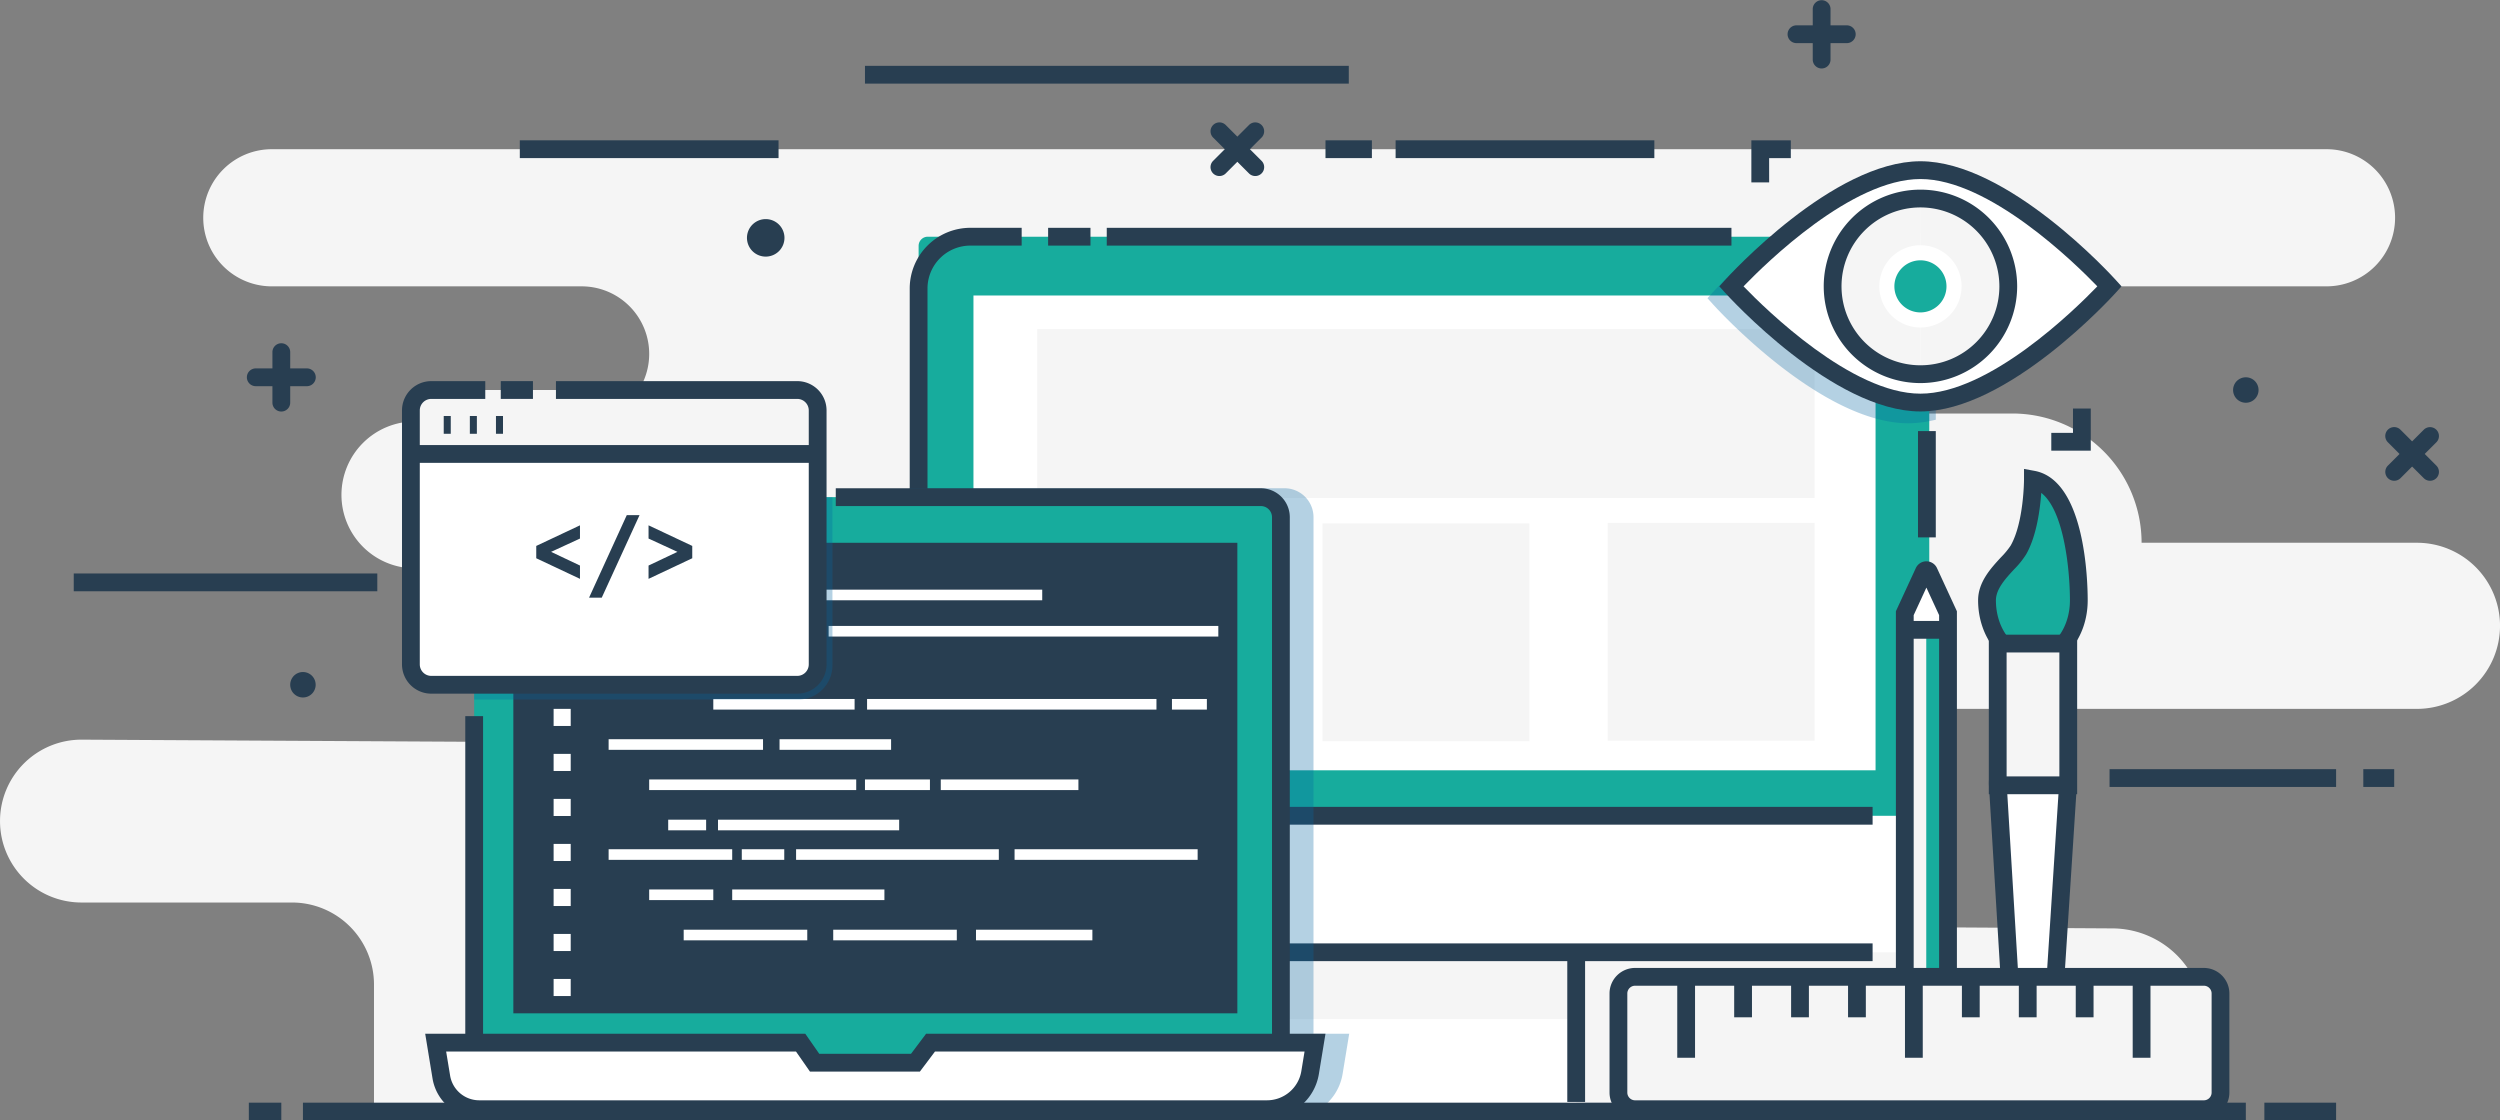<svg xmlns="http://www.w3.org/2000/svg" width="538.694" height="241.434" viewBox="0 0 538.694 241.434">
  <rect x="0" y="0" width="538.694" height="241.434" fill="#808080" stroke="none"/>
  <g id="Group_1516" data-name="Group 1516" transform="translate(-610.389 -73.95)">
    <g id="web_design" data-name="web design" transform="translate(610.389 73.95)">
      <g id="Group_1515" data-name="Group 1515">
        <g id="Group_1378" data-name="Group 1378" transform="translate(0 32.151)">
          <path id="Path_889" data-name="Path 889" d="M308.109,101.307h0a14.774,14.774,0,0,0,14.776,14.776h66.758A14.554,14.554,0,0,1,404.2,130.637h0a14.554,14.554,0,0,1-14.554,14.554H353.715a15.827,15.827,0,0,0-15.826,15.826h0a15.828,15.828,0,0,0,15.778,15.826l131.182.4,2.308,37.638-205.2-1.122a17.549,17.549,0,0,0-17.641,17.546h0a17.546,17.546,0,0,0,17.546,17.546h45.36A17.68,17.68,0,0,1,344.9,266.531V293.9l394.292-.509V274.205a19.774,19.774,0,0,0-19.652-19.775l-60.346-.371V207.126H785.111a17.9,17.9,0,0,0,17.9-17.894h0a17.9,17.9,0,0,0-17.9-17.9H725.777a27.851,27.851,0,0,0-27.853-27.85h-37.87V116.08l105.573,0A14.774,14.774,0,0,0,780.4,101.307h0a14.775,14.775,0,0,0-14.776-14.776H322.885A14.775,14.775,0,0,0,308.109,101.307Z" transform="translate(-264.313 -86.531)" fill="#f5f5f5"/>
        </g>
        <g id="Group_1381" data-name="Group 1381" transform="translate(53.239 73.921)">
          <g id="Group_1379" data-name="Group 1379" transform="translate(0 5.461)">
            <path id="Path_890" data-name="Path 890" d="M297.985,108.846H287.063a1.917,1.917,0,1,1,0-3.833h10.922a1.917,1.917,0,1,1,0,3.833Z" transform="translate(-285.146 -105.013)" fill="#283e51"/>
          </g>
          <g id="Group_1380" data-name="Group 1380" transform="translate(5.461)">
            <path id="Path_891" data-name="Path 891" d="M289.2,117.632a1.917,1.917,0,0,1-1.917-1.917V104.793a1.917,1.917,0,0,1,3.833,0v10.922A1.917,1.917,0,0,1,289.2,117.632Z" transform="translate(-287.283 -102.876)" fill="#283e51"/>
          </g>
        </g>
        <g id="Group_1384" data-name="Group 1384" transform="translate(385.141)">
          <g id="Group_1382" data-name="Group 1382" transform="translate(0 5.461)">
            <path id="Path_892" data-name="Path 892" d="M427.864,79.92H416.94a1.917,1.917,0,0,1,0-3.833h10.925a1.917,1.917,0,0,1,0,3.833Z" transform="translate(-415.023 -76.087)" fill="#283e51"/>
          </g>
          <g id="Group_1383" data-name="Group 1383" transform="translate(5.464)">
            <path id="Path_893" data-name="Path 893" d="M419.078,88.706a1.917,1.917,0,0,1-1.917-1.917V75.867a1.917,1.917,0,0,1,3.833,0V86.789A1.917,1.917,0,0,1,419.078,88.706Z" transform="translate(-417.161 -73.95)" fill="#283e51"/>
          </g>
        </g>
        <g id="Group_1387" data-name="Group 1387" transform="translate(260.842 26.374)">
          <g id="Group_1385" data-name="Group 1385">
            <path id="Path_894" data-name="Path 894" d="M368.3,95.826a1.915,1.915,0,0,1-1.357-3.271l7.725-7.723a1.915,1.915,0,0,1,2.709,2.709l-7.723,7.725A1.909,1.909,0,0,1,368.3,95.826Z" transform="translate(-366.383 -84.27)" fill="#283e51"/>
          </g>
          <g id="Group_1386" data-name="Group 1386">
            <path id="Path_895" data-name="Path 895" d="M376.025,95.826a1.909,1.909,0,0,1-1.354-.56l-7.725-7.725a1.916,1.916,0,0,1,2.711-2.709l7.723,7.723a1.915,1.915,0,0,1-1.354,3.271Z" transform="translate(-366.383 -84.27)" fill="#283e51"/>
          </g>
        </g>
        <g id="Group_1390" data-name="Group 1390" transform="translate(513.981 92.039)">
          <g id="Group_1388" data-name="Group 1388">
            <path id="Path_896" data-name="Path 896" d="M467.355,121.522A1.915,1.915,0,0,1,466,118.251l7.725-7.725a1.916,1.916,0,0,1,2.709,2.711l-7.723,7.725A1.915,1.915,0,0,1,467.355,121.522Z" transform="translate(-465.439 -109.966)" fill="#283e51"/>
          </g>
          <g id="Group_1389" data-name="Group 1389">
            <path id="Path_897" data-name="Path 897" d="M475.081,121.522a1.905,1.905,0,0,1-1.354-.56L466,113.237a1.917,1.917,0,1,1,2.711-2.711l7.723,7.725a1.915,1.915,0,0,1-1.354,3.271Z" transform="translate(-465.439 -109.966)" fill="#283e51"/>
          </g>
        </g>
        <g id="Group_1391" data-name="Group 1391" transform="translate(300.723 30.235)">
          <rect id="Rectangle_10326" data-name="Rectangle 10326" width="55.752" height="3.833" fill="#283e51"/>
        </g>
        <g id="Group_1392" data-name="Group 1392" transform="translate(112.007 30.235)">
          <rect id="Rectangle_10327" data-name="Rectangle 10327" width="55.752" height="3.833" fill="#283e51"/>
        </g>
        <g id="Group_1393" data-name="Group 1393" transform="translate(186.381 14.186)">
          <rect id="Rectangle_10328" data-name="Rectangle 10328" width="104.254" height="3.833" fill="#283e51"/>
        </g>
        <g id="Group_1394" data-name="Group 1394" transform="translate(15.891 123.572)">
          <rect id="Rectangle_10329" data-name="Rectangle 10329" width="65.41" height="3.833" fill="#283e51"/>
        </g>
        <g id="Group_1395" data-name="Group 1395" transform="translate(454.56 165.737)">
          <rect id="Rectangle_10330" data-name="Rectangle 10330" width="48.817" height="3.833" fill="#283e51"/>
        </g>
        <g id="Group_1396" data-name="Group 1396" transform="translate(509.239 165.737)">
          <rect id="Rectangle_10331" data-name="Rectangle 10331" width="6.658" height="3.833" fill="#283e51"/>
        </g>
        <g id="Group_1397" data-name="Group 1397" transform="translate(285.614 30.235)">
          <rect id="Rectangle_10332" data-name="Rectangle 10332" width="9.998" height="3.833" fill="#283e51"/>
        </g>
        <g id="Group_1398" data-name="Group 1398" transform="translate(481.182 81.299)">
          <path id="Path_898" data-name="Path 898" d="M458.089,108.505a2.742,2.742,0,1,1-2.742-2.742A2.74,2.74,0,0,1,458.089,108.505Z" transform="translate(-452.605 -105.763)" fill="#283e51"/>
        </g>
        <g id="Group_1399" data-name="Group 1399" transform="translate(160.954 47.213)">
          <path id="Path_899" data-name="Path 899" d="M335.377,96.468a4.04,4.04,0,1,1-4.04-4.043A4.041,4.041,0,0,1,335.377,96.468Z" transform="translate(-327.296 -92.425)" fill="#283e51"/>
        </g>
        <g id="Group_1400" data-name="Group 1400" transform="translate(62.536 144.808)">
          <path id="Path_900" data-name="Path 900" d="M294.266,133.357a2.741,2.741,0,1,1-2.742-2.742A2.741,2.741,0,0,1,294.266,133.357Z" transform="translate(-288.784 -130.615)" fill="#283e51"/>
        </g>
        <g id="Group_1510" data-name="Group 1510" transform="translate(86.622 30.235)">
          <g id="Group_1415" data-name="Group 1415" transform="translate(109.401 18.854)">
            <g id="Group_1401" data-name="Group 1401" transform="translate(1.918 1.917)">
              <path id="Rectangle_10333" data-name="Rectangle 10333" d="M1.973,0H215.8a1.973,1.973,0,0,1,1.973,1.973v127.56a0,0,0,0,1,0,0H0a0,0,0,0,1,0,0V1.973A1.973,1.973,0,0,1,1.973,0Z" fill="#17ac9d"/>
            </g>
            <g id="Group_1402" data-name="Group 1402" transform="translate(42.457 0.001)">
              <rect id="Rectangle_10334" data-name="Rectangle 10334" width="134.609" height="3.833" fill="#283e51"/>
            </g>
            <g id="Group_1403" data-name="Group 1403" transform="translate(29.824 0.001)">
              <rect id="Rectangle_10335" data-name="Rectangle 10335" width="9.126" height="3.833" fill="#283e51"/>
            </g>
            <g id="Group_1404" data-name="Group 1404">
              <path id="Path_901" data-name="Path 901" d="M560.711,226.526H341.019v-120.3a13.083,13.083,0,0,1,13.069-13.069h11.055v3.833H354.088a9.247,9.247,0,0,0-9.236,9.236V222.693H560.711Z" transform="translate(-341.019 -93.159)" fill="#283e51"/>
            </g>
            <g id="Group_1405" data-name="Group 1405" transform="translate(13.735 14.583)">
              <rect id="Rectangle_10336" data-name="Rectangle 10336" width="194.383" height="102.31" fill="#fff"/>
            </g>
            <g id="Group_1406" data-name="Group 1406" transform="translate(78 151.082)">
              <rect id="Rectangle_10337" data-name="Rectangle 10337" width="65.611" height="38.84" fill="#fff"/>
            </g>
            <g id="Group_1407" data-name="Group 1407" transform="translate(78 151.082)">
              <rect id="Rectangle_10338" data-name="Rectangle 10338" width="65.611" height="19.42" fill="#f5f5f5"/>
            </g>
            <g id="Group_1408" data-name="Group 1408" transform="translate(76.083 149.165)">
              <path id="Path_902" data-name="Path 902" d="M440.236,190.718H436.4V155.362H374.624v35.355h-3.833V151.529h69.445Z" transform="translate(-370.791 -151.529)" fill="#283e51"/>
            </g>
            <g id="Group_1409" data-name="Group 1409" transform="translate(1.918 126.693)">
              <path id="Rectangle_10339" data-name="Rectangle 10339" d="M0,0H217.775a0,0,0,0,1,0,0V23.822a5.588,5.588,0,0,1-5.588,5.588H5.588A5.588,5.588,0,0,1,0,23.822V0A0,0,0,0,1,0,0Z" fill="#fff"/>
            </g>
            <g id="Group_1410" data-name="Group 1410" transform="translate(0 124.775)">
              <path id="Path_903" data-name="Path 903" d="M548.5,175.23H354.236a13.233,13.233,0,0,1-13.217-13.217V141.985H548.5v3.833H344.852v16.194a9.4,9.4,0,0,0,9.384,9.384H548.5Z" transform="translate(-341.019 -141.985)" fill="#283e51"/>
            </g>
            <g id="Group_1411" data-name="Group 1411" transform="translate(27.475 21.818)">
              <rect id="Rectangle_10340" data-name="Rectangle 10340" width="167.516" height="36.396" fill="#f5f5f5"/>
            </g>
            <g id="Group_1412" data-name="Group 1412" transform="translate(88.94 63.699)">
              <rect id="Rectangle_10341" data-name="Rectangle 10341" width="44.587" height="46.921" fill="#f5f5f5"/>
            </g>
            <g id="Group_1413" data-name="Group 1413" transform="translate(150.404 63.582)">
              <rect id="Rectangle_10342" data-name="Rectangle 10342" width="44.587" height="46.922" fill="#f5f5f5"/>
            </g>
            <g id="Group_1414" data-name="Group 1414" transform="translate(217.262 43.802)">
              <rect id="Rectangle_10343" data-name="Rectangle 10343" width="3.833" height="22.905" fill="#283e51"/>
            </g>
          </g>
          <g id="Group_1416" data-name="Group 1416" transform="translate(109.401 74.973)" opacity="0.3">
            <path id="Path_904" data-name="Path 904" d="M428.029,121.357a6.243,6.243,0,0,0-6.235-6.238H341.019V203.8a13.233,13.233,0,0,0,13.217,13.217H417.1v30.334h1.917v1.567h10.334a11.3,11.3,0,0,0,4.95-7.618l1.418-8.638h-7.692Z" transform="translate(-341.019 -115.119)" fill="#0565a2"/>
          </g>
          <g id="Group_1469" data-name="Group 1469" transform="translate(0 51.886)">
            <g id="Group_1417" data-name="Group 1417" transform="translate(15.551 25.003)">
              <rect id="Rectangle_10344" data-name="Rectangle 10344" width="173.833" height="124.948" rx="1" fill="#17ac9d"/>
            </g>
            <g id="Group_1418" data-name="Group 1418" transform="translate(13.636 72.186)">
              <path id="Path_905" data-name="Path 905" d="M309.778,214.015a6.243,6.243,0,0,1-6.233-6.235V134.332h3.833V207.78a2.4,2.4,0,0,0,2.4,2.4Z" transform="translate(-303.545 -134.332)" fill="#283e51"/>
            </g>
            <g id="Group_1419" data-name="Group 1419" transform="translate(93.46 23.087)">
              <path id="Path_906" data-name="Path 906" d="M432.621,234.934h-3.833V121.357a2.406,2.406,0,0,0-2.4-2.4h-91.6v-3.833h91.6a6.243,6.243,0,0,1,6.235,6.238Z" transform="translate(-334.781 -115.119)" fill="#283e51"/>
            </g>
            <g id="Group_1420" data-name="Group 1420" transform="translate(23.993 34.835)">
              <rect id="Rectangle_10345" data-name="Rectangle 10345" width="156.007" height="101.394" fill="#283e51"/>
            </g>
            <g id="Group_1421" data-name="Group 1421" transform="translate(7.258 142.546)">
              <path id="Path_907" data-name="Path 907" d="M480.139,176.207H310.463a8.314,8.314,0,0,1-8.206-6.969l-1.209-7.373H379.69l3.01,4.321H404.43l3.251-4.321h82.847l-1.053,6.412A9.459,9.459,0,0,1,480.139,176.207Z" transform="translate(-301.049 -161.865)" fill="#fff"/>
            </g>
            <g id="Group_1422" data-name="Group 1422" transform="translate(5.001 140.63)">
              <path id="Path_908" data-name="Path 908" d="M481.513,179.29H311.837a10.2,10.2,0,0,1-10.1-8.576l-1.574-9.6h81.9l3.01,4.321h19.772l3.251-4.321h86.059l-1.418,8.64A11.334,11.334,0,0,1,481.513,179.29ZM304.679,164.948l.846,5.144a6.372,6.372,0,0,0,6.312,5.364H481.513a7.513,7.513,0,0,0,7.444-6.322l.687-4.186H410.009l-3.251,4.321H383.072l-3.008-4.321Z" transform="translate(-300.166 -161.115)" fill="#283e51"/>
            </g>
            <g id="Group_1458" data-name="Group 1458" transform="translate(32.669 41.526)">
              <g id="Group_1423" data-name="Group 1423" transform="translate(11.853 3.41)">
                <rect id="Rectangle_10346" data-name="Rectangle 10346" width="17.479" height="2.289" fill="#fff"/>
              </g>
              <g id="Group_1424" data-name="Group 1424" transform="translate(20.593 11.228)">
                <rect id="Rectangle_10347" data-name="Rectangle 10347" width="12.04" height="2.289" fill="#fff"/>
              </g>
              <g id="Group_1425" data-name="Group 1425" transform="translate(59.26 11.228)">
                <rect id="Rectangle_10348" data-name="Rectangle 10348" width="83.97" height="2.289" fill="#fff"/>
              </g>
              <g id="Group_1426" data-name="Group 1426" transform="translate(40.919 11.228)">
                <rect id="Rectangle_10349" data-name="Rectangle 10349" width="13.545" height="2.289" transform="translate(13.545 2.289) rotate(180)" fill="#fff"/>
              </g>
              <g id="Group_1427" data-name="Group 1427" transform="translate(24.691 17.752)">
                <rect id="Rectangle_10350" data-name="Rectangle 10350" width="23.992" height="2.288" fill="#fff"/>
              </g>
              <g id="Group_1428" data-name="Group 1428" transform="translate(34.409 26.967)">
                <rect id="Rectangle_10351" data-name="Rectangle 10351" width="30.446" height="2.288" fill="#fff"/>
              </g>
              <g id="Group_1429" data-name="Group 1429" transform="translate(11.853 35.637)">
                <rect id="Rectangle_10352" data-name="Rectangle 10352" width="33.27" height="2.289" fill="#fff"/>
              </g>
              <g id="Group_1430" data-name="Group 1430" transform="translate(48.683 35.637)">
                <rect id="Rectangle_10353" data-name="Rectangle 10353" width="24.035" height="2.289" transform="translate(24.035 2.289) rotate(180)" fill="#fff"/>
              </g>
              <g id="Group_1431" data-name="Group 1431" transform="translate(20.593 44.307)">
                <rect id="Rectangle_10354" data-name="Rectangle 10354" width="44.612" height="2.289" fill="#fff"/>
              </g>
              <g id="Group_1432" data-name="Group 1432" transform="translate(83.424 44.307)">
                <rect id="Rectangle_10355" data-name="Rectangle 10355" width="29.66" height="2.289" transform="translate(29.66 2.289) rotate(180)" fill="#fff"/>
              </g>
              <g id="Group_1433" data-name="Group 1433" transform="translate(67.09 44.307)">
                <rect id="Rectangle_10356" data-name="Rectangle 10356" width="14" height="2.289" fill="#fff"/>
              </g>
              <g id="Group_1434" data-name="Group 1434" transform="translate(35.423 52.977)">
                <rect id="Rectangle_10357" data-name="Rectangle 10357" width="39.035" height="2.289" fill="#fff"/>
              </g>
              <g id="Group_1435" data-name="Group 1435" transform="translate(24.691 52.977)">
                <rect id="Rectangle_10358" data-name="Rectangle 10358" width="8.173" height="2.289" transform="translate(8.173 2.289) rotate(180)" fill="#fff"/>
              </g>
              <g id="Group_1436" data-name="Group 1436" transform="translate(11.853 59.344)">
                <rect id="Rectangle_10359" data-name="Rectangle 10359" width="26.628" height="2.289" fill="#fff"/>
              </g>
              <g id="Group_1437" data-name="Group 1437" transform="translate(40.548 59.344)">
                <rect id="Rectangle_10360" data-name="Rectangle 10360" width="9.151" height="2.289" fill="#fff"/>
              </g>
              <g id="Group_1438" data-name="Group 1438" transform="translate(52.248 59.344)">
                <rect id="Rectangle_10361" data-name="Rectangle 10361" width="43.685" height="2.289" fill="#fff"/>
              </g>
              <g id="Group_1439" data-name="Group 1439" transform="translate(99.326 59.344)">
                <rect id="Rectangle_10362" data-name="Rectangle 10362" width="39.448" height="2.289" transform="translate(39.448 2.289) rotate(180)" fill="#fff"/>
              </g>
              <g id="Group_1440" data-name="Group 1440" transform="translate(20.593 68.014)">
                <rect id="Rectangle_10363" data-name="Rectangle 10363" width="13.817" height="2.289" fill="#fff"/>
              </g>
              <g id="Group_1441" data-name="Group 1441" transform="translate(38.481 68.014)">
                <rect id="Rectangle_10364" data-name="Rectangle 10364" width="32.799" height="2.289" transform="translate(32.799 2.289) rotate(180)" fill="#fff"/>
              </g>
              <g id="Group_1442" data-name="Group 1442" transform="translate(28.028 76.685)">
                <rect id="Rectangle_10365" data-name="Rectangle 10365" width="26.628" height="2.288" fill="#fff"/>
              </g>
              <g id="Group_1443" data-name="Group 1443" transform="translate(60.251 76.685)">
                <rect id="Rectangle_10366" data-name="Rectangle 10366" width="26.628" height="2.288" fill="#fff"/>
              </g>
              <g id="Group_1444" data-name="Group 1444" transform="translate(91.014 76.685)">
                <rect id="Rectangle_10367" data-name="Rectangle 10367" width="25.079" height="2.288" fill="#fff"/>
              </g>
              <g id="Group_1445" data-name="Group 1445" transform="translate(133.239 26.967)">
                <rect id="Rectangle_10368" data-name="Rectangle 10368" width="7.524" height="2.288" transform="translate(7.524 2.288) rotate(180)" fill="#fff"/>
              </g>
              <g id="Group_1446" data-name="Group 1446" transform="translate(67.543 26.967)">
                <rect id="Rectangle_10369" data-name="Rectangle 10369" width="62.356" height="2.288" fill="#fff"/>
              </g>
              <g id="Group_1447" data-name="Group 1447" transform="translate(34.409 3.41)">
                <rect id="Rectangle_10370" data-name="Rectangle 10370" width="70.876" height="2.289" fill="#fff"/>
              </g>
              <g id="Group_1448" data-name="Group 1448" transform="translate(0)">
                <rect id="Rectangle_10371" data-name="Rectangle 10371" width="3.683" height="3.683" fill="#fff"/>
              </g>
              <g id="Group_1449" data-name="Group 1449" transform="translate(0 9.699)">
                <rect id="Rectangle_10372" data-name="Rectangle 10372" width="3.683" height="3.684" fill="#fff"/>
              </g>
              <g id="Group_1450" data-name="Group 1450" transform="translate(0 19.399)">
                <rect id="Rectangle_10373" data-name="Rectangle 10373" width="3.683" height="3.684" fill="#fff"/>
              </g>
              <g id="Group_1451" data-name="Group 1451" transform="translate(0 29.098)">
                <rect id="Rectangle_10374" data-name="Rectangle 10374" width="3.683" height="3.684" fill="#fff"/>
              </g>
              <g id="Group_1452" data-name="Group 1452" transform="translate(0 38.798)">
                <rect id="Rectangle_10375" data-name="Rectangle 10375" width="3.683" height="3.684" fill="#fff"/>
              </g>
              <g id="Group_1453" data-name="Group 1453" transform="translate(0 48.498)">
                <rect id="Rectangle_10376" data-name="Rectangle 10376" width="3.683" height="3.683" fill="#fff"/>
              </g>
              <g id="Group_1454" data-name="Group 1454" transform="translate(0 58.197)">
                <rect id="Rectangle_10377" data-name="Rectangle 10377" width="3.683" height="3.683" fill="#fff"/>
              </g>
              <g id="Group_1455" data-name="Group 1455" transform="translate(0 67.897)">
                <rect id="Rectangle_10378" data-name="Rectangle 10378" width="3.683" height="3.683" fill="#fff"/>
              </g>
              <g id="Group_1456" data-name="Group 1456" transform="translate(0 77.596)">
                <rect id="Rectangle_10379" data-name="Rectangle 10379" width="3.683" height="3.683" fill="#fff"/>
              </g>
              <g id="Group_1457" data-name="Group 1457" transform="translate(0 87.295)">
                <rect id="Rectangle_10380" data-name="Rectangle 10380" width="3.683" height="3.683" fill="#fff"/>
              </g>
            </g>
            <g id="Group_1459" data-name="Group 1459" transform="translate(15.55 25.003)" opacity="0.3">
              <path id="Path_909" data-name="Path 909" d="M305.889,115.869a1.6,1.6,0,0,0-1.595,1.595v42.02h69.827a7.377,7.377,0,0,0,7.375-7.378V115.869Z" transform="translate(-304.294 -115.869)" fill="#0565a2"/>
            </g>
            <g id="Group_1460" data-name="Group 1460" transform="translate(1.916 1.918)">
              <rect id="Rectangle_10381" data-name="Rectangle 10381" width="87.649" height="63.511" rx="4.628" fill="#fff"/>
            </g>
            <g id="Group_1461" data-name="Group 1461" transform="translate(1.917 1.919)">
              <path id="Path_910" data-name="Path 910" d="M298.959,120.375v-9.146a4.39,4.39,0,0,1,4.39-4.393h78.866a4.392,4.392,0,0,1,4.393,4.393v9.146Z" transform="translate(-298.959 -106.836)" fill="#f5f5f5"/>
            </g>
            <g id="Group_1462" data-name="Group 1462">
              <path id="Path_911" data-name="Path 911" d="M383.382,173.433H304.518a6.316,6.316,0,0,1-6.31-6.31V112.4a6.317,6.317,0,0,1,6.31-6.312h11.635v3.833H304.518a2.481,2.481,0,0,0-2.476,2.479v54.726a2.48,2.48,0,0,0,2.476,2.476h78.863a2.48,2.48,0,0,0,2.476-2.476V112.4a2.481,2.481,0,0,0-2.476-2.479h-52v-3.833h52a6.319,6.319,0,0,1,6.31,6.312v54.726A6.318,6.318,0,0,1,383.382,173.433Z" transform="translate(-298.209 -106.085)" fill="#283e51"/>
            </g>
            <g id="Group_1463" data-name="Group 1463" transform="translate(21.282 0.001)">
              <rect id="Rectangle_10382" data-name="Rectangle 10382" width="6.935" height="3.833" fill="#283e51"/>
            </g>
            <g id="Group_1464" data-name="Group 1464" transform="translate(1.917 13.78)">
              <rect id="Rectangle_10383" data-name="Rectangle 10383" width="87.648" height="3.833" fill="#283e51"/>
            </g>
            <g id="Group_1465" data-name="Group 1465" transform="translate(8.991 7.517)">
              <rect id="Rectangle_10384" data-name="Rectangle 10384" width="1.515" height="3.833" fill="#283e51"/>
            </g>
            <g id="Group_1466" data-name="Group 1466" transform="translate(14.619 7.517)">
              <rect id="Rectangle_10385" data-name="Rectangle 10385" width="1.515" height="3.833" fill="#283e51"/>
            </g>
            <g id="Group_1467" data-name="Group 1467" transform="translate(20.247 7.517)">
              <rect id="Rectangle_10386" data-name="Rectangle 10386" width="1.515" height="3.833" fill="#283e51"/>
            </g>
            <g id="Group_1468" data-name="Group 1468" transform="translate(28.928 28.882)">
              <path id="Path_912" data-name="Path 912" d="M309.529,125.339v-2.655l9.422-4.439v2.849l-6.225,2.867,6.225,2.949v2.867Z" transform="translate(-309.529 -116.052)" fill="#283e51"/>
              <path id="Path_913" data-name="Path 913" d="M322.106,117.387h2.752l-8.142,17.779h-2.734Z" transform="translate(-302.602 -117.387)" fill="#283e51"/>
              <path id="Path_914" data-name="Path 914" d="M328.418,122.684v2.655L319,129.778v-2.867l6.223-2.949L319,121.094v-2.849Z" transform="translate(-294.803 -116.052)" fill="#283e51"/>
            </g>
          </g>
          <g id="Group_1476" data-name="Group 1476" transform="translate(321.9 90.712)">
            <g id="Group_1470" data-name="Group 1470" transform="translate(1.917 2.478)">
              <path id="Path_915" data-name="Path 915" d="M425.919,237.6h7.319a1,1,0,0,0,1-1V131.175a.983.983,0,0,0-.092-.419l-3.66-7.93a1,1,0,0,0-1.812,0l-3.662,7.93a1.02,1.02,0,0,0-.089.419v105.43A1,1,0,0,0,425.919,237.6Z" transform="translate(-424.922 -122.247)" fill="#fff"/>
            </g>
            <g id="Group_1471" data-name="Group 1471" transform="translate(1.916 14.769)">
              <rect id="Rectangle_10387" data-name="Rectangle 10387" width="9.316" height="92.973" fill="#17ac9d"/>
            </g>
            <g id="Group_1472" data-name="Group 1472" transform="translate(1.827 14.768)">
              <rect id="Rectangle_10388" data-name="Rectangle 10388" width="4.717" height="92.974" fill="#f5f5f5"/>
            </g>
            <g id="Group_1473" data-name="Group 1473">
              <path id="Path_916" data-name="Path 916" d="M437.32,241.029H424.172V132.042l4.293-9.3a2.511,2.511,0,0,1,4.562,0l4.293,9.3Zm-9.315-3.833h5.481V132.885l-2.742-5.939-2.739,5.936Z" transform="translate(-424.172 -121.278)" fill="#283e51"/>
            </g>
            <g id="Group_1474" data-name="Group 1474" transform="translate(1.916 12.852)">
              <rect id="Rectangle_10389" data-name="Rectangle 10389" width="9.636" height="3.833" fill="#283e51"/>
            </g>
            <g id="Group_1475" data-name="Group 1475" transform="translate(1.22 105.825)">
              <rect id="Rectangle_10390" data-name="Rectangle 10390" width="10.706" height="3.833" fill="#283e51"/>
            </g>
          </g>
          <g id="Group_1484" data-name="Group 1484" transform="translate(339.615 70.805)">
            <g id="Group_1477" data-name="Group 1477" transform="translate(1.917 2.3)">
              <path id="Path_917" data-name="Path 917" d="M431.854,140.411c0-4.712,5.231-8.134,6.782-10.876,3.115-5.512,3.108-15.147,3.108-15.147,8.456,1.549,9.892,19.016,9.892,26.023s-4.429,12.693-9.892,12.693S431.854,147.421,431.854,140.411Z" transform="translate(-431.854 -114.388)" fill="#17ac9d"/>
            </g>
            <g id="Group_1478" data-name="Group 1478" transform="translate(4.25 59.209)">
              <path id="Path_918" data-name="Path 918" d="M440.324,136.657h0c4.39,0,7.858,4.227,7.536,9.187l-3.675,56.909a31.147,31.147,0,0,1-3.634,12.785l-.21.388h0a31.029,31.029,0,0,1-4.145-13.807l-3.412-56.313C432.486,140.858,435.949,136.657,440.324,136.657Z" transform="translate(-432.767 -136.657)" fill="#fff"/>
            </g>
            <g id="Group_1479" data-name="Group 1479">
              <path id="Path_919" data-name="Path 919" d="M442.913,156.421c-6.512,0-11.809-6.555-11.809-14.61,0-3.943,2.742-6.91,4.942-9.292a16.7,16.7,0,0,0,2.085-2.527c2.832-5,2.865-14.111,2.865-14.2v-2.3l2.259.414c10.912,2,11.464,23.6,11.464,27.909C454.719,149.866,449.422,156.421,442.913,156.421Zm1.8-37.765c-.243,3.44-.984,9.23-3.243,13.222a18.821,18.821,0,0,1-2.6,3.24c-1.843,1.991-3.928,4.25-3.928,6.693,0,5.942,3.578,10.777,7.976,10.777s7.973-4.835,7.973-10.777C450.886,134.916,449.534,122.363,444.712,118.655Z" transform="translate(-431.104 -113.488)" fill="#283e51"/>
            </g>
            <g id="Group_1480" data-name="Group 1480" transform="translate(2.332 57.388)">
              <path id="Path_920" data-name="Path 920" d="M441.465,218.545a2.247,2.247,0,0,1-1.962-1.158,33.09,33.09,0,0,1-4.053-14.045l-3.412-56.313a11.089,11.089,0,0,1,2.893-8.264,9.042,9.042,0,0,1,13.135.015,11.075,11.075,0,0,1,2.875,8.3l-3.68,56.909c-.255,3.987-2.693,10.531-3.734,13.158a2.224,2.224,0,0,1-1.922,1.4C441.56,218.542,441.511,218.545,441.465,218.545Zm.028-78.863a5.178,5.178,0,0,0-3.772,1.712,7.239,7.239,0,0,0-1.855,5.4l3.412,56.313a29.676,29.676,0,0,0,2,9.08,38.349,38.349,0,0,0,2.159-8.454l3.68-56.906a7.252,7.252,0,0,0-1.848-5.428A5.178,5.178,0,0,0,441.493,139.682Z" transform="translate(-432.017 -135.945)" fill="#283e51"/>
            </g>
            <g id="Group_1481" data-name="Group 1481" transform="translate(4.223 37.632)">
              <rect id="Rectangle_10391" data-name="Rectangle 10391" width="15.203" height="30.544" transform="translate(15.203 30.544) rotate(180)" fill="#f5f5f5"/>
            </g>
            <g id="Group_1482" data-name="Group 1482" transform="translate(4.223 37.632)">
              <rect id="Rectangle_10392" data-name="Rectangle 10392" width="7.601" height="30.544" transform="translate(7.601 30.544) rotate(-179.998)" fill="#f5f5f5"/>
            </g>
            <g id="Group_1483" data-name="Group 1483" transform="translate(2.308 35.716)">
              <path id="Path_921" data-name="Path 921" d="M451.043,161.841H432.007V127.464h19.036Zm-15.2-3.833H447.21V131.3H435.84Z" transform="translate(-432.007 -127.464)" fill="#283e51"/>
            </g>
          </g>
          <g id="Group_1485" data-name="Group 1485" transform="translate(281.3 18.215)" opacity="0.3">
            <path id="Path_922" data-name="Path 922" d="M456.078,97.954a5.043,5.043,0,0,0-5.042-5.045H425.565a123.331,123.331,0,0,0-16.123,14.526l-1.158,1.283L409.443,110c.946,1.05,23.37,25.673,42.174,25.673a25.876,25.876,0,0,0,5.865-.774v-2.66h-1.4Z" transform="translate(-408.285 -92.909)" fill="#0565a2"/>
          </g>
          <g id="Group_1496" data-name="Group 1496" transform="translate(283.856)">
            <g id="Group_1486" data-name="Group 1486" transform="translate(2.581 6.429)">
              <path id="Path_923" data-name="Path 923" d="M491.8,113.336s-22.586,25.041-40.753,25.041-40.75-25.041-40.75-25.041S432.878,88.3,451.045,88.3,491.8,113.336,491.8,113.336Z" transform="translate(-410.295 -88.297)" fill="#fff"/>
            </g>
            <g id="Group_1487" data-name="Group 1487" transform="translate(0 4.512)">
              <path id="Path_924" data-name="Path 924" d="M452.616,141.461c-18.8,0-41.228-24.625-42.174-25.673l-1.158-1.285,1.158-1.283c.946-1.048,23.37-25.673,42.174-25.673s41.228,24.625,42.174,25.673l1.158,1.283-1.158,1.285C493.844,116.836,471.422,141.461,452.616,141.461ZM414.5,114.5c4.853,5.032,23.322,23.125,38.118,23.125,14.812,0,33.27-18.09,38.118-23.125-4.85-5.029-23.322-23.122-38.118-23.122C437.8,91.38,419.349,109.471,414.5,114.5Z" transform="translate(-409.285 -87.547)" fill="#283e51"/>
            </g>
            <g id="Group_1490" data-name="Group 1490" transform="translate(25.264 13.403)">
              <g id="Group_1488" data-name="Group 1488" transform="translate(18.119 0.008)">
                <path id="Path_925" data-name="Path 925" d="M444.275,109.086A18.054,18.054,0,0,0,426.31,91.029l-.049,36.12A18.06,18.06,0,0,0,444.275,109.086Z" transform="translate(-426.261 -91.029)" fill="#f5f5f5"/>
              </g>
              <g id="Group_1489" data-name="Group 1489">
                <path id="Path_926" data-name="Path 926" d="M437.238,91.026a18.066,18.066,0,1,0,0,36.132l.051-.005.049-36.12C437.3,91.034,437.274,91.026,437.238,91.026Z" transform="translate(-419.171 -91.026)" fill="#f5f5f5"/>
              </g>
            </g>
            <g id="Group_1491" data-name="Group 1491" transform="translate(34.471 22.61)">
              <path id="Path_927" data-name="Path 927" d="M440.5,103.486a8.861,8.861,0,1,1-8.86-8.857A8.861,8.861,0,0,1,440.5,103.486Z" transform="translate(-422.774 -94.629)" fill="#fff"/>
            </g>
            <g id="Group_1492" data-name="Group 1492" transform="translate(22.486 10.628)">
              <path id="Path_928" data-name="Path 928" d="M438.934,131.623a20.841,20.841,0,1,1,20.84-20.845A20.873,20.873,0,0,1,438.934,131.623Zm0-37.85a17.008,17.008,0,1,0,17.007,17A17.03,17.03,0,0,0,438.934,93.773Z" transform="translate(-418.084 -89.94)" fill="#283e51"/>
            </g>
            <g id="Group_1493" data-name="Group 1493" transform="translate(37.719 25.858)">
              <path id="Path_929" data-name="Path 929" d="M435.271,101.509a5.613,5.613,0,1,1-5.614-5.609A5.613,5.613,0,0,1,435.271,101.509Z" transform="translate(-424.045 -95.9)" fill="#17ac9d"/>
            </g>
            <g id="Group_1494" data-name="Group 1494" transform="translate(6.901)">
              <path id="Path_930" data-name="Path 930" d="M415.819,94.854h-3.833V85.781h8.5v3.833h-4.672Z" transform="translate(-411.985 -85.781)" fill="#283e51"/>
            </g>
            <g id="Group_1495" data-name="Group 1495" transform="translate(71.53 57.801)">
              <path id="Path_931" data-name="Path 931" d="M445.783,117.472h-8.508v-3.833h4.674V108.4h3.833Z" transform="translate(-437.275 -108.399)" fill="#283e51"/>
            </g>
          </g>
          <g id="Group_1509" data-name="Group 1509" transform="translate(260.195 178.333)">
            <g id="Group_1497" data-name="Group 1497" transform="translate(1.919 1.917)">
              <rect id="Rectangle_10393" data-name="Rectangle 10393" width="28.525" height="129.734" rx="1.405" transform="translate(129.734 0) rotate(90)" fill="#f5f5f5"/>
            </g>
            <g id="Group_1498" data-name="Group 1498" transform="translate(1.919 1.917)">
              <path id="Path_932" data-name="Path 932" d="M400.777,159.905v9.187H530.51v-9.187a3.59,3.59,0,0,0-3.59-3.59H404.367A3.59,3.59,0,0,0,400.777,159.905Z" transform="translate(-400.777 -156.315)" fill="#f5f5f5"/>
            </g>
            <g id="Group_1499" data-name="Group 1499">
              <path id="Path_933" data-name="Path 933" d="M528.09,187.923H405.536a5.513,5.513,0,0,1-5.51-5.5V161.072a5.515,5.515,0,0,1,5.51-5.507H528.09a5.514,5.514,0,0,1,5.5,5.507v21.346A5.512,5.512,0,0,1,528.09,187.923ZM405.536,159.4a1.677,1.677,0,0,0-1.676,1.674v21.346a1.675,1.675,0,0,0,1.676,1.671H528.09a1.674,1.674,0,0,0,1.671-1.671V161.072a1.676,1.676,0,0,0-1.671-1.674Z" transform="translate(-400.026 -155.565)" fill="#283e51"/>
            </g>
            <g id="Group_1500" data-name="Group 1500" transform="translate(14.593 1.918)">
              <rect id="Rectangle_10394" data-name="Rectangle 10394" width="3.833" height="17.438" fill="#283e51"/>
            </g>
            <g id="Group_1501" data-name="Group 1501" transform="translate(26.861 1.918)">
              <rect id="Rectangle_10395" data-name="Rectangle 10395" width="3.833" height="8.719" fill="#283e51"/>
            </g>
            <g id="Group_1502" data-name="Group 1502" transform="translate(39.127 1.918)">
              <rect id="Rectangle_10396" data-name="Rectangle 10396" width="3.833" height="8.719" fill="#283e51"/>
            </g>
            <g id="Group_1503" data-name="Group 1503" transform="translate(51.396 1.918)">
              <rect id="Rectangle_10397" data-name="Rectangle 10397" width="3.833" height="8.719" fill="#283e51"/>
            </g>
            <g id="Group_1504" data-name="Group 1504" transform="translate(63.662 1.918)">
              <rect id="Rectangle_10398" data-name="Rectangle 10398" width="3.833" height="17.438" fill="#283e51"/>
            </g>
            <g id="Group_1505" data-name="Group 1505" transform="translate(75.93 1.918)">
              <rect id="Rectangle_10399" data-name="Rectangle 10399" width="3.833" height="8.719" fill="#283e51"/>
            </g>
            <g id="Group_1506" data-name="Group 1506" transform="translate(88.196 1.918)">
              <rect id="Rectangle_10400" data-name="Rectangle 10400" width="3.833" height="8.719" fill="#283e51"/>
            </g>
            <g id="Group_1507" data-name="Group 1507" transform="translate(100.462 1.918)">
              <rect id="Rectangle_10401" data-name="Rectangle 10401" width="3.833" height="8.719" fill="#283e51"/>
            </g>
            <g id="Group_1508" data-name="Group 1508" transform="translate(112.731 1.918)">
              <rect id="Rectangle_10402" data-name="Rectangle 10402" width="3.833" height="17.438" fill="#283e51"/>
            </g>
          </g>
        </g>
        <g id="Group_1514" data-name="Group 1514" transform="translate(53.617 237.601)">
          <g id="Group_1511" data-name="Group 1511">
            <rect id="Rectangle_10403" data-name="Rectangle 10403" width="7" height="3.833" fill="#283e51"/>
          </g>
          <g id="Group_1512" data-name="Group 1512" transform="translate(434.302)">
            <rect id="Rectangle_10404" data-name="Rectangle 10404" width="15.458" height="3.833" fill="#283e51"/>
          </g>
          <g id="Group_1513" data-name="Group 1513" transform="translate(11.66)">
            <rect id="Rectangle_10405" data-name="Rectangle 10405" width="418.65" height="3.833" fill="#283e51"/>
          </g>
        </g>
      </g>
    </g>
  </g>
</svg>
